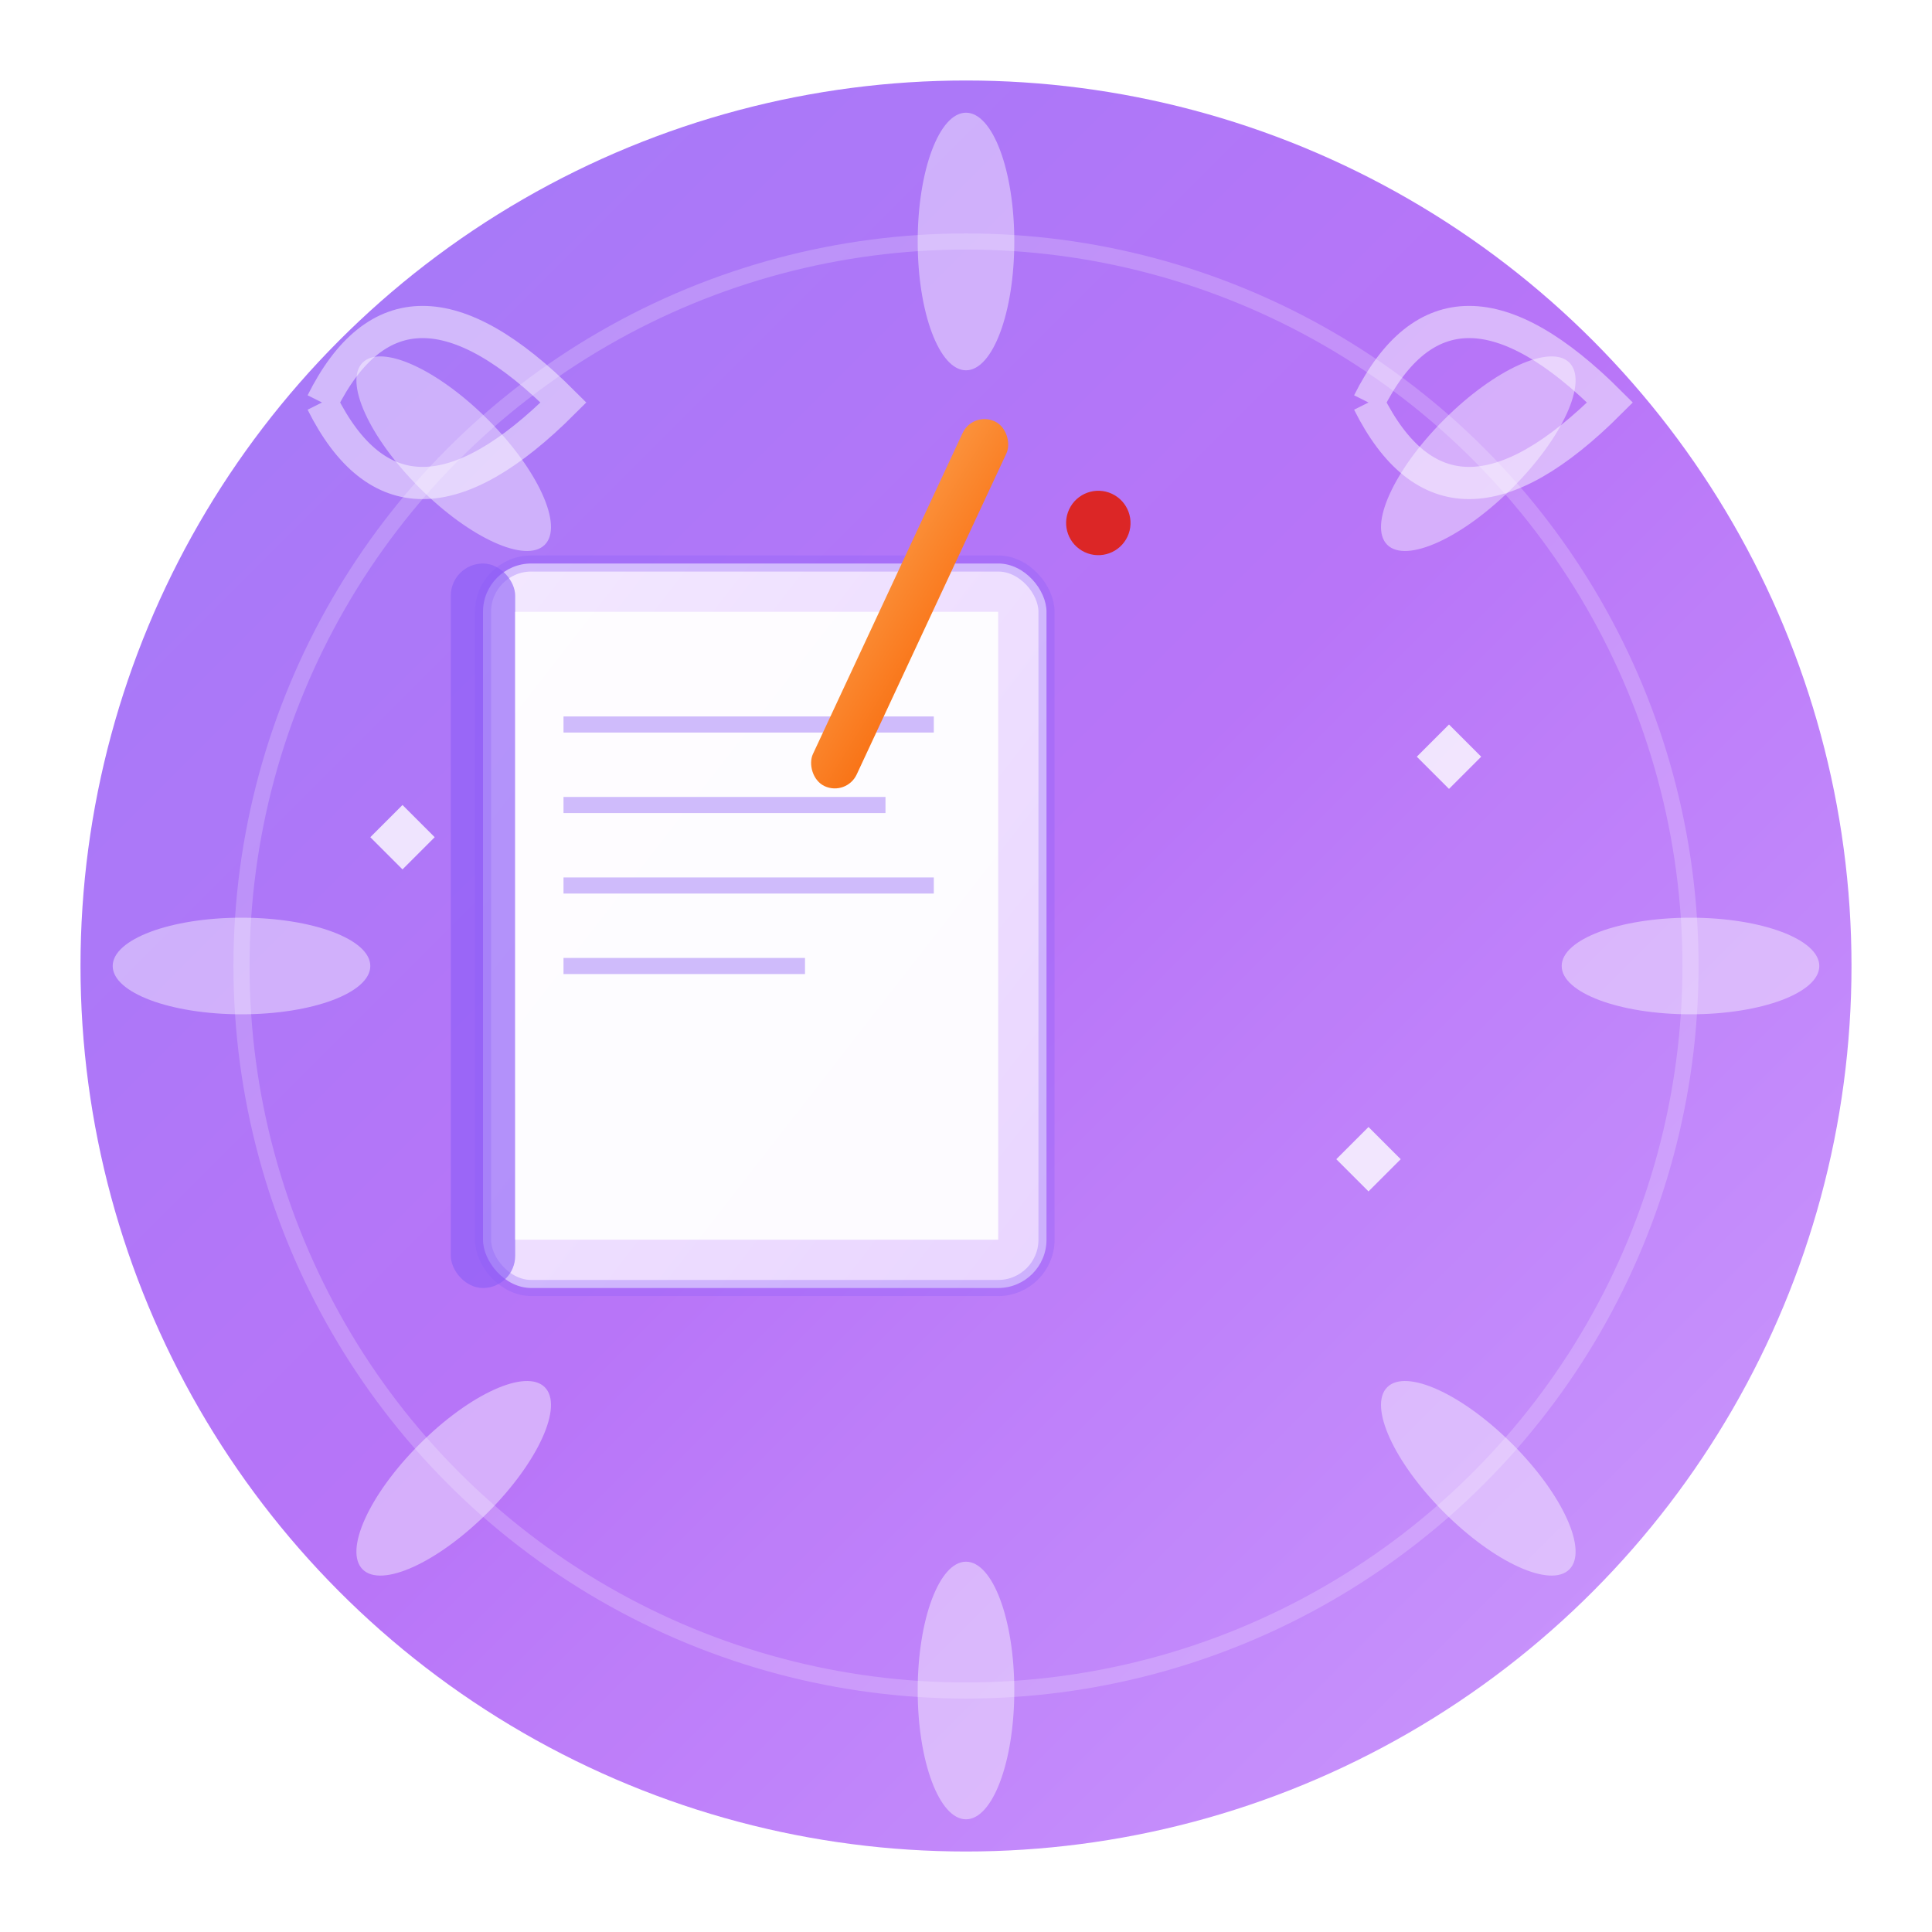 <svg width="120" height="120" viewBox="0 0 120 120" fill="none" xmlns="http://www.w3.org/2000/svg">
  <!-- Gradient definitions -->
  <defs>
    <linearGradient id="mainGradient" x1="0%" y1="0%" x2="100%" y2="100%">
      <stop offset="0%" style="stop-color:#8B5CF6;stop-opacity:1" />
      <stop offset="50%" style="stop-color:#A855F7;stop-opacity:1" />
      <stop offset="100%" style="stop-color:#C084FC;stop-opacity:1" />
    </linearGradient>
    <linearGradient id="bookGradient" x1="0%" y1="0%" x2="100%" y2="100%">
      <stop offset="0%" style="stop-color:#F3E8FF;stop-opacity:1" />
      <stop offset="100%" style="stop-color:#E9D5FF;stop-opacity:1" />
    </linearGradient>
    <linearGradient id="penGradient" x1="0%" y1="0%" x2="100%" y2="100%">
      <stop offset="0%" style="stop-color:#FB923C;stop-opacity:1" />
      <stop offset="100%" style="stop-color:#F97316;stop-opacity:1" />
    </linearGradient>
    <filter id="glow">
      <feGaussianBlur stdDeviation="3" result="coloredBlur"/>
      <feMerge> 
        <feMergeNode in="coloredBlur"/>
        <feMergeNode in="SourceGraphic"/>
      </feMerge>
    </filter>
  </defs>
  
  <!-- Background circle with gradient -->
  <circle cx="60" cy="60" r="55" fill="url(#mainGradient)" filter="url(#glow)" opacity="0.9"/>
  
  <!-- Inner circle for depth -->
  <circle cx="60" cy="60" r="45" fill="none" stroke="rgba(255,255,255,0.2)" stroke-width="1"/>
  
  <!-- Book base -->
  <rect x="30" y="35" width="35" height="45" rx="3" fill="url(#bookGradient)" stroke="rgba(139,92,246,0.3)" stroke-width="1"/>
  
  <!-- Book spine -->
  <rect x="28" y="35" width="4" height="45" rx="2" fill="rgba(139,92,246,0.6)"/>
  
  <!-- Book pages -->
  <rect x="32" y="38" width="30" height="39" fill="white" opacity="0.9"/>
  
  <!-- Page lines -->
  <line x1="35" y1="45" x2="58" y2="45" stroke="rgba(139,92,246,0.4)" stroke-width="1"/>
  <line x1="35" y1="50" x2="55" y2="50" stroke="rgba(139,92,246,0.4)" stroke-width="1"/>
  <line x1="35" y1="55" x2="58" y2="55" stroke="rgba(139,92,246,0.4)" stroke-width="1"/>
  <line x1="35" y1="60" x2="50" y2="60" stroke="rgba(139,92,246,0.4)" stroke-width="1"/>
  
  <!-- Pen -->
  <rect x="55" y="25" width="3" height="25" rx="1.5" fill="url(#penGradient)" transform="rotate(25 56.5 37.5)"/>
  
  <!-- Pen tip -->
  <circle cx="65" cy="28" r="2" fill="#DC2626" transform="rotate(25 56.5 37.5)"/>
  
  <!-- Karma symbols (infinity-like curves) -->
  <path d="M 20 25 Q 25 15, 35 25 Q 25 35, 20 25" fill="none" stroke="rgba(255,255,255,0.6)" stroke-width="2" opacity="0.8"/>
  <path d="M 85 25 Q 90 15, 100 25 Q 90 35, 85 25" fill="none" stroke="rgba(255,255,255,0.6)" stroke-width="2" opacity="0.8"/>
  
  <!-- Sparkle effects -->
  <g opacity="0.8">
    <path d="M 25 50 L 27 52 L 25 54 L 23 52 Z" fill="white"/>
    <path d="M 85 70 L 87 72 L 85 74 L 83 72 Z" fill="white"/>
    <path d="M 90 45 L 92 47 L 90 49 L 88 47 Z" fill="white"/>
  </g>
  
  <!-- Lotus petals around the circle -->
  <g opacity="0.6">
    <ellipse cx="60" cy="15" rx="3" ry="8" fill="rgba(255,255,255,0.7)" transform="rotate(0 60 60)"/>
    <ellipse cx="60" cy="15" rx="3" ry="8" fill="rgba(255,255,255,0.7)" transform="rotate(45 60 60)"/>
    <ellipse cx="60" cy="15" rx="3" ry="8" fill="rgba(255,255,255,0.7)" transform="rotate(90 60 60)"/>
    <ellipse cx="60" cy="15" rx="3" ry="8" fill="rgba(255,255,255,0.7)" transform="rotate(135 60 60)"/>
    <ellipse cx="60" cy="15" rx="3" ry="8" fill="rgba(255,255,255,0.7)" transform="rotate(180 60 60)"/>
    <ellipse cx="60" cy="15" rx="3" ry="8" fill="rgba(255,255,255,0.7)" transform="rotate(225 60 60)"/>
    <ellipse cx="60" cy="15" rx="3" ry="8" fill="rgba(255,255,255,0.7)" transform="rotate(270 60 60)"/>
    <ellipse cx="60" cy="15" rx="3" ry="8" fill="rgba(255,255,255,0.7)" transform="rotate(315 60 60)"/>
  </g>
</svg>